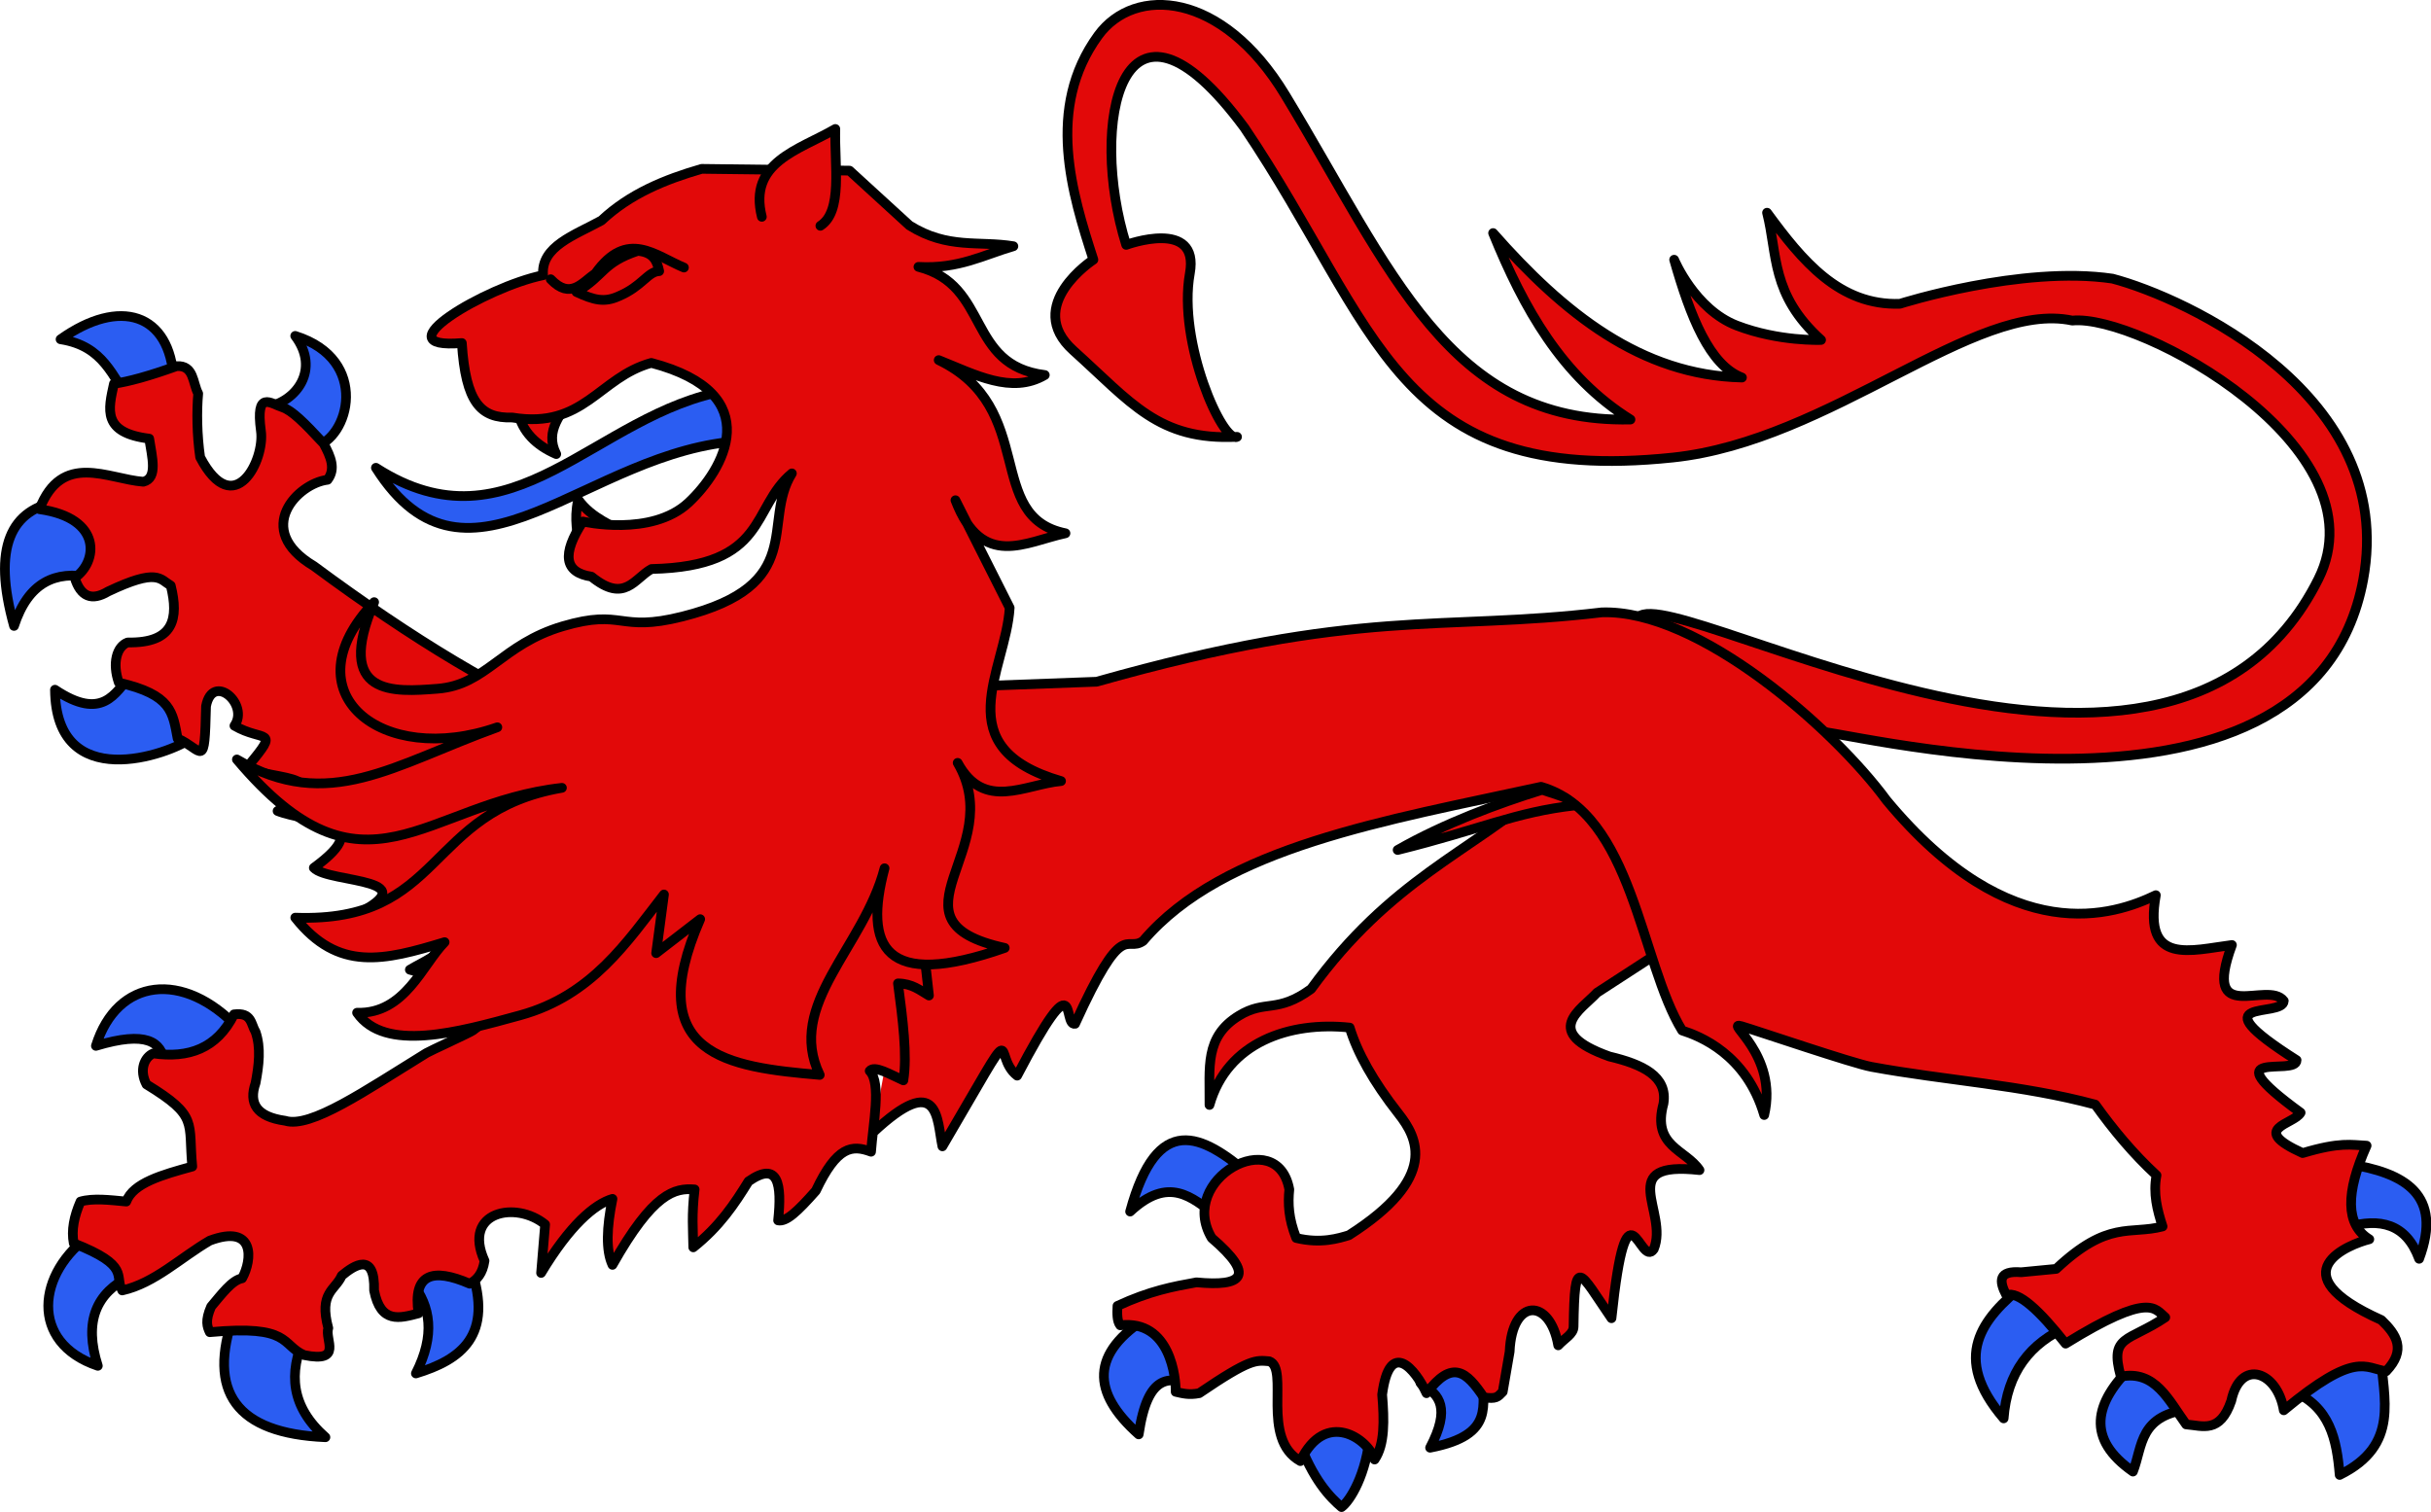 <?xml version="1.0" encoding="UTF-8" standalone="no"?>
<svg
   height="195.996"
   width="315.137"
   version="1.1"
   id="svg161"
   sodipodi:docname="drapeaubigoor.svg"
   inkscape:version="1.1.2 (b8e25be8, 2022-02-05)"
   xmlns:inkscape="http://www.inkscape.org/namespaces/inkscape"
   xmlns:sodipodi="http://sodipodi.sourceforge.net/DTD/sodipodi-0.dtd"
   xmlns="http://www.w3.org/2000/svg"
   xmlns:svg="http://www.w3.org/2000/svg">
  <defs
     id="defs165" />
  <sodipodi:namedview
     id="namedview163"
     pagecolor="#ffffff"
     bordercolor="#666666"
     borderopacity="1.0"
     inkscape:pageshadow="2"
     inkscape:pageopacity="0.0"
     inkscape:pagecheckerboard="0"
     showgrid="false"
     fit-margin-top="0"
     fit-margin-left="0"
     fit-margin-right="0"
     fit-margin-bottom="0"
     inkscape:snap-global="true"
     inkscape:zoom="1.17"
     inkscape:cx="155.98291"
     inkscape:cy="107.69231"
     inkscape:window-width="1280"
     inkscape:window-height="694"
     inkscape:window-x="0"
     inkscape:window-y="25"
     inkscape:window-maximized="0"
     inkscape:current-layer="svg161" />
  <g
     transform="matrix(0.503,0,0,0.503,0.004,-0.004)"
     stroke="#000000"
     stroke-width="2.5"
     stroke-linejoin="round"
     stroke-linecap="round"
     id="a">
    <g
       fill="#2b5df2"
       id="g132">
      <path
         d="m 313.334,313.246 c -0.758,-0.408 10.794,-7.443 8.59,-10.553 -12.166,-10.39 -23.678,-16.2 -30.678,9.572 9.986,-9.293 15.908,-3.68 22.088,0.982 z"
         id="path98" />
      <path
         d="m 306.953,356.441 c 1.628,1.905 -2.466,-25.398 -10.799,-17.18 -15.35,9.456 -14.822,19.668 -2.7,30.433 2.354,-16.001 7.956,-14.467 13.498,-13.253 z"
         id="path100" />
      <path
         d="m 353.093,369.449 c 1.215,-2.802 -4.352,-5.086 -9.771,-5.373 -5.419,-0.288 -10.689,1.42 -8.882,6.6 3.876,10.774 8.421,15.311 11.289,17.761 2.198,-1.594 6.432,-8.372 7.363,-18.988 z"
         id="path102" />
      <path
         d="m 382.299,354.723 c 0.65,-7.009 -20.039,-0.249 -15.707,2.209 4.332,2.458 7.326,5.985 1.963,16.198 17.299,-3.31 13.094,-11.398 13.744,-18.407 z"
         id="path104" />
      <path
         d="m 44.766,97.918 c 1.028,2.82 -1.806,3.333 -11.218,5.243 C 28.846,97.221 26.889,89.203 15.602,87.454 30.831,76.64 43.848,80.647 44.766,97.918 Z"
         id="path106" />
      <path
         d="m 80.915,115.187 c 0.035,6.186 -11.614,-7.015 -12.145,-10.283 7.637,-1.404 13.802,-9.664 7.303,-18.323 19.426,6.085 13.916,26.579 4.842,28.606 z"
         id="path108" />
      <path
         d="m 23.24,148.811 c 8.912,1.745 4.797,-21.627 -7.854,-19.634 -12.65,1.993 -17.447,11.841 -11.78,32.151 3.686,-11.32 10.722,-14.262 19.634,-12.517 z"
         id="path110" />
      <path
         d="m 49.746,190.042 c -0.457,-12.487 -15.084,-24.72 -15.953,-16.198 -4.11,4.875 -7.407,12.089 -19.634,3.927 0.204,26.901 29.11,16.958 35.587,12.271 z"
         id="path112" />
      <path
         d="m 23.486,318.155 c -14.068,9.796 -15.988,27.923 1.718,33.869 -3.656,-11.417 -0.431,-18.85 8.344,-23.07"
         id="path114" />
      <path
         d="m 60.3,338.771 c -7.071,19.962 0.527,30.677 23.561,31.66 -8.946,-7.875 -9.519,-16.588 -5.399,-25.77"
         id="path116" />
      <path
         d="m 121.411,326.99 c 5.78,17.185 -2.498,23.436 -14.235,26.997 5.028,-9.914 3.789,-17.321 -0.982,-23.315"
         id="path118" />
      <path
         d="m 61.527,265.143 c -14.281,-15.274 -31.368,-13.028 -36.814,4.418 13.159,-3.965 16.864,-0.964 17.671,4.172"
         id="path120" />
      <path
         d="m 521.75,331.034 c -11.202,8.898 -18.864,18.779 -5.38,34.535 0.877,-11.712 6.702,-19.467 16.834,-23.775"
         id="path122" />
      <path
         d="m 549.691,351.859 c -10.152,9.774 -12.028,19.032 0,27.42 2.586,-6.536 1.416,-14.805 15.272,-16.139"
         id="path124" />
      <path
         d="m 590.647,358.454 c 9.867,4.063 11.572,12.615 12.322,21.693 15.656,-7.733 11.18,-19.818 10.586,-31.064"
         id="path126" />
      <path
         d="m 604.877,316.283 c 8.446,-2.408 15.201,-0.974 18.569,8.156 6.175,-16.489 -3.586,-22.239 -18.569,-24.47"
         id="path128" />
      <path
         d="m 187.509,100.627 c -34.219,5.846 -55.459,42.575 -90.639,19.945 23.857,37.617 54.44,-4.838 94.406,-6.923 z"
         fill-rule="evenodd"
         id="path130" />
    </g>
    <g
       fill="#e20909"
       id="g156">
      <path
         d="m 467.945,188.603 c -0.409,-2.551 127.49,34.137 141.087,-39.19 8.843,-47.689 -45.944,-72.68 -64.605,-77.59 -23.517,-3.47 -54.788,6.486 -54.788,6.486 -15.599,0.519 -25.141,-11.043 -34.245,-23.478 2.752,10.749 0.908,21.057 13.923,32.793 0,0 -10.915,0.455 -21.731,-3.713 -10.816,-4.168 -16.136,-16.967 -16.136,-16.967 4.169,14.637 9.1,27.195 17.475,30.369 -26.025,-0.598 -45.984,-16.619 -64.135,-37.239 7.876,19.392 17.766,37.056 35.407,48.062 -46.883,0.948 -61.55,-38.37 -89.015,-83.702 C 314.995,-2.284 292.428,-3.772 283.015,9.159 c -13.625,18.719 -6.691,40.88 -1.233,57.779 0,0 -18.08,11.789 -5.186,23.386 14.954,13.45 21.968,23.274 42.207,22.273 -3.653,1.796 -15.367,-24.333 -12.162,-42.129 2.58,-14.327 -16.404,-7.349 -16.404,-7.349 -9.747,-30.943 -1.326,-73.118 30.454,-30.221 34.742,51.521 38.569,92.58 110.422,85.033 40.809,-4.286 77.828,-40.692 102.959,-35.299 17.231,-1.777 80.396,32.611 63.427,66.589 -39.445,78.986 -174.186,-4.596 -175.773,10.985 l 46.218,28.397 z"
         fill-rule="evenodd"
         id="path134" />
      <path
         d="m 435.843,236.223 -32.143,-42.857 -6.429,10.357 c -18.413,15.916 -38.874,22.983 -59.38,51.176 -8.837,6.413 -11.721,2.676 -18.6,6.886 -8.915,5.455 -7.492,13.316 -7.592,23.008 4.572,-16.176 20.646,-21.584 36.127,-19.943 1.957,6.388 5.952,13.731 12.659,22.266 4.762,6.049 10.444,16.408 -12.857,31.25 -2.605,0.785 -7.158,2.256 -13.571,0.714 -2,-5.01 -2.148,-8.908 -1.786,-12.5 -3.053,-16.933 -29.002,-2.667 -20,12.5 11.418,9.784 7.944,12.577 -3.929,11.429 -6.001,1.082 -12.03,2.197 -20.357,6.071 -0.103,2.008 -0.12,3.929 0.714,5 12.975,-1.524 14.379,13.751 14.286,17.143 1.743,0.4 3.407,0.878 6.071,0.357 13.231,-8.99 14.573,-8.509 18.066,-8.224 5.236,1.901 -2.33,19.984 8.006,25.724 6.519,-13.556 17.544,-5.644 19.122,-0.407 2.651,-3.863 2.493,-10.134 1.949,-16.735 1.913,-14.658 8.578,-6.534 11.429,-0.357 6.71,-8.802 10.286,-5.589 14.766,1.071 3.193,0.455 3.534,-0.033 4.877,-1.429 l 1.786,-10.357 c 0.575,-13.898 10.386,-13.917 12.52,-1.622 1.707,-1.846 3.928,-2.894 3.955,-4.807 0.259,-18.751 1.395,-14.362 9.77,-2.182 4.048,-38.307 7.272,-12.429 10.898,-17.817 3.976,-9.567 -10.244,-22.815 11.786,-20.357 -3.538,-5.327 -12.311,-6.073 -9.286,-17.143 1.134,-7.074 -5.427,-10.116 -13.929,-12.143 -17.708,-6.305 -7.334,-11.964 -3.214,-16.429 l 15.367,-9.98 z"
         id="path136" />
      <path
         d="m 144.259,257.508 16.668,-58.336 -10.354,-11.869 c -21.133,-8.554 -44.528,-22.764 -69.701,-41.416 -15.869,-9.446 -4.056,-21.346 3.536,-22.223 2.146,-2.813 0.865,-5.861 -1.01,-9.344 -5.15,-5.561 -8.147,-8.492 -10.607,-9.344 -3.083,-0.983 -6.981,-4.486 -5.556,6.061 1.1,7.46 -6.892,23.512 -15.657,6.819 -0.839,-5.722 -0.909,-11.937 -0.505,-16.415 -1.453,-2.756 -1.069,-7.349 -5.556,-7.071 -7.138,2.569 -12.39,3.997 -16.162,4.546 -1.474,6.687 -3.057,12.625 9.091,14.142 0.724,4.757 2.268,10.218 -1.515,11.112 -9.149,-0.696 -20.962,-7.919 -26.769,7.071 16.439,2.322 14.949,13.708 9.091,17.678 1.515,4.882 4.377,6.061 8.586,3.536 12.794,-6.071 13.328,-3.198 16.162,-1.515 2.091,8.47 0.847,14.875 -11.112,14.647 -2.841,1.046 -4.006,5.38 -2.273,10.354 13.729,3.13 13.868,7.692 15.152,14.395 6.599,2.982 6.932,8.39 7.324,-8.334 1.709,-8.835 11.225,-0.474 7.324,5.051 7.449,4.351 11.94,0.292 3.536,10.354 2.422,3.843 25.147,1.351 7.576,11.617 7.824,3.116 26.39,2.204 9.344,14.647 3.871,4.131 31.737,2.396 8.586,13.132 36.038,5.306 22.756,9.118 16.162,13.132 l 23.739,6.566 z"
         id="path138" />
      <path
         d="m 224.998,291.868 c 17.206,-16.071 16.41,-3.242 17.87,3.59 21.238,-36.139 12.325,-23.499 19.263,-18.222 16.258,-31.024 11.562,-12.704 14.925,-13.363 12.566,-27.64 12.983,-18.191 17.528,-21.346 20.613,-24.297 62.791,-31.04 102.564,-39.741 23.718,6.914 25.564,45.282 36.359,62.812 4.452,1.422 16.551,6.07 21.153,21.785 3.689,-15.717 -10.567,-24.301 -5.852,-22.89 4.715,1.41 28.668,9.589 33.466,10.474 19.199,3.541 38.799,4.618 57.7,9.73 4.645,6.487 9.763,12.658 15.792,18.222 -0.907,4.682 0.187,8.964 1.562,13.189 -8.449,2.205 -13.955,-1.722 -27.42,10.933 l -9.024,0.868 c -5.875,-0.47 -5.757,2.233 -3.818,5.9 3.089,-1.089 8.486,3.879 15.272,12.495 21.893,-13.512 22.976,-8.956 25.684,-6.768 -9.56,6.433 -14.444,4.45 -11.454,15.272 8.869,-1.757 12.367,6.153 16.834,12.322 4.229,0.33 8.723,2.425 11.627,-6.074 2.373,-11.079 11.923,-7.569 13.536,2.43 18.63,-15.488 20.921,-10.825 26.378,-10.065 5.276,-5.533 2.647,-9.484 -1.215,-13.189 -27.274,-12.21 -8.079,-19.613 -3.124,-20.825 -6.159,-3.773 -6.103,-12.02 -0.694,-24.122 -3.989,-0.175 -6.767,-1.002 -16.487,1.909 -14.084,-6.399 -2.202,-7.332 -0.521,-10.413 -23.581,-17.185 -0.966,-9.173 -1.041,-13.536 -26.297,-16.702 -3.449,-10.695 -3.297,-15.272 -4.086,-5.458 -21.226,6.863 -13.363,-14.404 -10.487,1.326 -22.911,5.402 -19.61,-12.842 -10.491,5.056 -37.185,14.393 -69.417,-24.47 -13.363,-18.222 -48.439,-49.292 -73.409,-48.418 -41.487,4.936 -62.001,-1.421 -130.157,17.875 l -107.943,3.991 -25.858,2.256 c 0.56,47.988 -11.049,72.022 -26.954,83.635 -0.785,0.573 -11.118,5.294 -11.931,5.795 -15.852,9.766 -29.887,19.491 -36.433,17.471 -7.442,-1.036 -9.443,-4.52 -7.636,-9.718 0.866,-4.57 1.419,-9.077 0,-13.189 -1.23,-1.97 -0.916,-5.098 -5.553,-4.512 -4.433,8.873 -11.771,11.357 -20.825,10.065 -2.256,0.99 -3.683,4.274 -1.735,7.983 13.498,8.258 10.702,9.684 11.801,21.172 -7.633,2.101 -15.248,4.212 -17.007,9.024 -4.196,-0.394 -8.497,-0.944 -11.801,0 -1.651,3.801 -2.395,7.421 -1.735,10.76 14.795,5.821 10.357,8.436 12.495,12.148 8.331,-1.85 15.062,-8.496 22.561,-12.842 11.739,-4.395 10.986,4.936 8.33,9.718 -2.661,0.476 -5.322,4.17 -7.983,7.289 -1.606,3.689 -1.004,5.17 -0.347,6.595 21.034,-1.986 18.334,3.281 24.296,5.9 10.127,2.074 5.252,-4.035 6.248,-6.942 -2.475,-9.233 1.781,-9.716 3.471,-13.536 3.155,-2.636 8.591,-6.279 8.33,3.818 1.691,8.652 6.608,7.164 11.454,5.9 -1.521,-10.188 3.614,-11.78 13.189,-7.636 1.871,-0.97 3.33,-2.626 3.818,-5.9 -5.774,-12.783 8.115,-15.527 15.619,-9.371 l -1.041,12.495 c 7.389,-12.276 13.778,-17.752 18.396,-19.09 -1.507,7.391 -1.729,13.315 0,17.007 10.553,-18.712 16.079,-19.832 21.172,-19.437 -0.799,6.684 -0.408,10.393 -0.347,14.925 6.784,-5.377 10.63,-11.175 14.23,-17.007 7.738,-5.39 8.623,0.761 7.636,10.065 2.084,0.419 4.948,-2.228 9.718,-7.636 5.47,-11.571 9.335,-11.877 14.23,-10.065 0.495,-7.097 2.727,-17.665 -0.347,-20.825 1.219,-1.533 5.283,0.918 8.677,2.43 1.038,-6.529 -0.167,-15.749 -1.388,-24.99 3.655,0.047 5.639,1.765 7.983,3.124 -0.915,-8.678 -1.89,-17.136 -4.165,-20.825"
         id="path140" />
      <path
         d="m 405.916,207.589 c -3.295,-2.606 -1.555,-1.657 -8.463,-4.024 -11.143,3.428 -25.263,8.654 -37.263,15.511 21.428,-5.299 30.298,-9.773 45.726,-11.487 z"
         id="path142" />
      <path
         d="m 149.067,141.312 c -0.042,-4.171 -1.253,-6.917 -0.08,-12.566 3.576,5.009 8.953,6.612 13.581,9.632"
         id="path144" />
      <path
         d="m 133.493,106.247 c 1.145,5.032 4.6,8.516 9.856,10.791 -3.155,-6.144 1.562,-10.451 4.198,-15.243"
         id="path146" />
      <path
         d="m 171.11,230.547 -2.016,15.119 11.351,-8.759 c -15.301,35.116 7.179,38.12 30.814,40.142 -8.804,-18.163 11.369,-32.807 16.701,-53.264 -5.35,20.178 -0.308,31.516 30.971,20.533 -32.258,-7.061 1.04,-25.29 -12.133,-47.697 6.827,12.561 17.316,5.529 26.646,4.695 -29.819,-8.66 -14.207,-28.455 -13.24,-44.66 l -13.977,-27.722 c 6.879,17.979 18.051,10.711 28.36,8.517 -21.123,-4.259 -7.028,-32.258 -32.674,-44.631 9.33,3.708 18.79,8.895 27.345,3.845 -20.295,-2.534 -14.017,-23.147 -32.567,-27.876 10.463,0.57 16.768,-3.083 24.47,-5.318 -8.861,-1.47 -16.901,0.841 -26.791,-5.363 L 218.93,43.987 180.834,43.528 c -9.452,2.74 -18.452,6.388 -25.827,13.303 -6.868,3.795 -15.669,6.644 -15.049,14.106 -14.649,2.983 -42.318,19.294 -20.942,17.484 0.994,15.28 4.794,19.457 13.008,19.194 18.437,3.04 22.313,-10.36 35.821,-14.076 30.395,7.986 18.404,27.803 9.594,36.015 -9.575,8.925 -27.219,4.867 -27.219,4.867 -5.532,8.426 -4.798,13.16 2.203,14.202 8.599,7.014 11.087,0.402 15.478,-1.966 30.166,-0.655 25.542,-15.832 36.176,-24.64 -7.896,12.716 4.142,28.736 -28.212,36.89 -16.707,4.219 -15.047,-2.148 -30.825,2.504 -15.778,4.652 -19.743,15.149 -32.287,16.105 -11.213,0.855 -26.711,2.135 -16.337,-22.315 -22.275,23.277 1.883,42.695 31.75,32.248 -26.837,9.682 -43.485,22.164 -67.121,8.295 33.059,39.198 48.119,11.214 83.767,7.312 -35.323,6.086 -30.266,34.853 -68.721,33.46 11.086,14.021 22.936,11.062 38.486,6.317 -5.7,5.745 -10.215,18.561 -22.557,18.185 7.125,10.257 25.909,5.106 42.111,0.636 18.434,-5.086 27.349,-18.74 36.98,-31.106 z"
         id="path148" />
      <path
         d="m 196.333,55.889 c -3.552,-14.087 9.495,-17.169 18.938,-22.641 -0.256,9.364 1.973,21.252 -3.855,24.956"
         id="path150" />
      <path
         d="m 141.919,71.978 c 5.123,5.363 8.097,0.838 11.541,-1.52 8.192,-11.454 15.388,-4.544 22.794,-1.493"
         id="path152" />
      <path
         d="m 148.552,75.266 c 4.517,2.097 7.163,2.771 10.861,1.1 6.041,-2.516 7.524,-6.371 10.464,-6.476 -0.541,-2.485 -1.331,-4.829 -5.51,-5.229 -9.3,3.109 -8.506,6.31 -15.815,10.605 z"
         id="path154" />
    </g>
  </g>
</svg>
